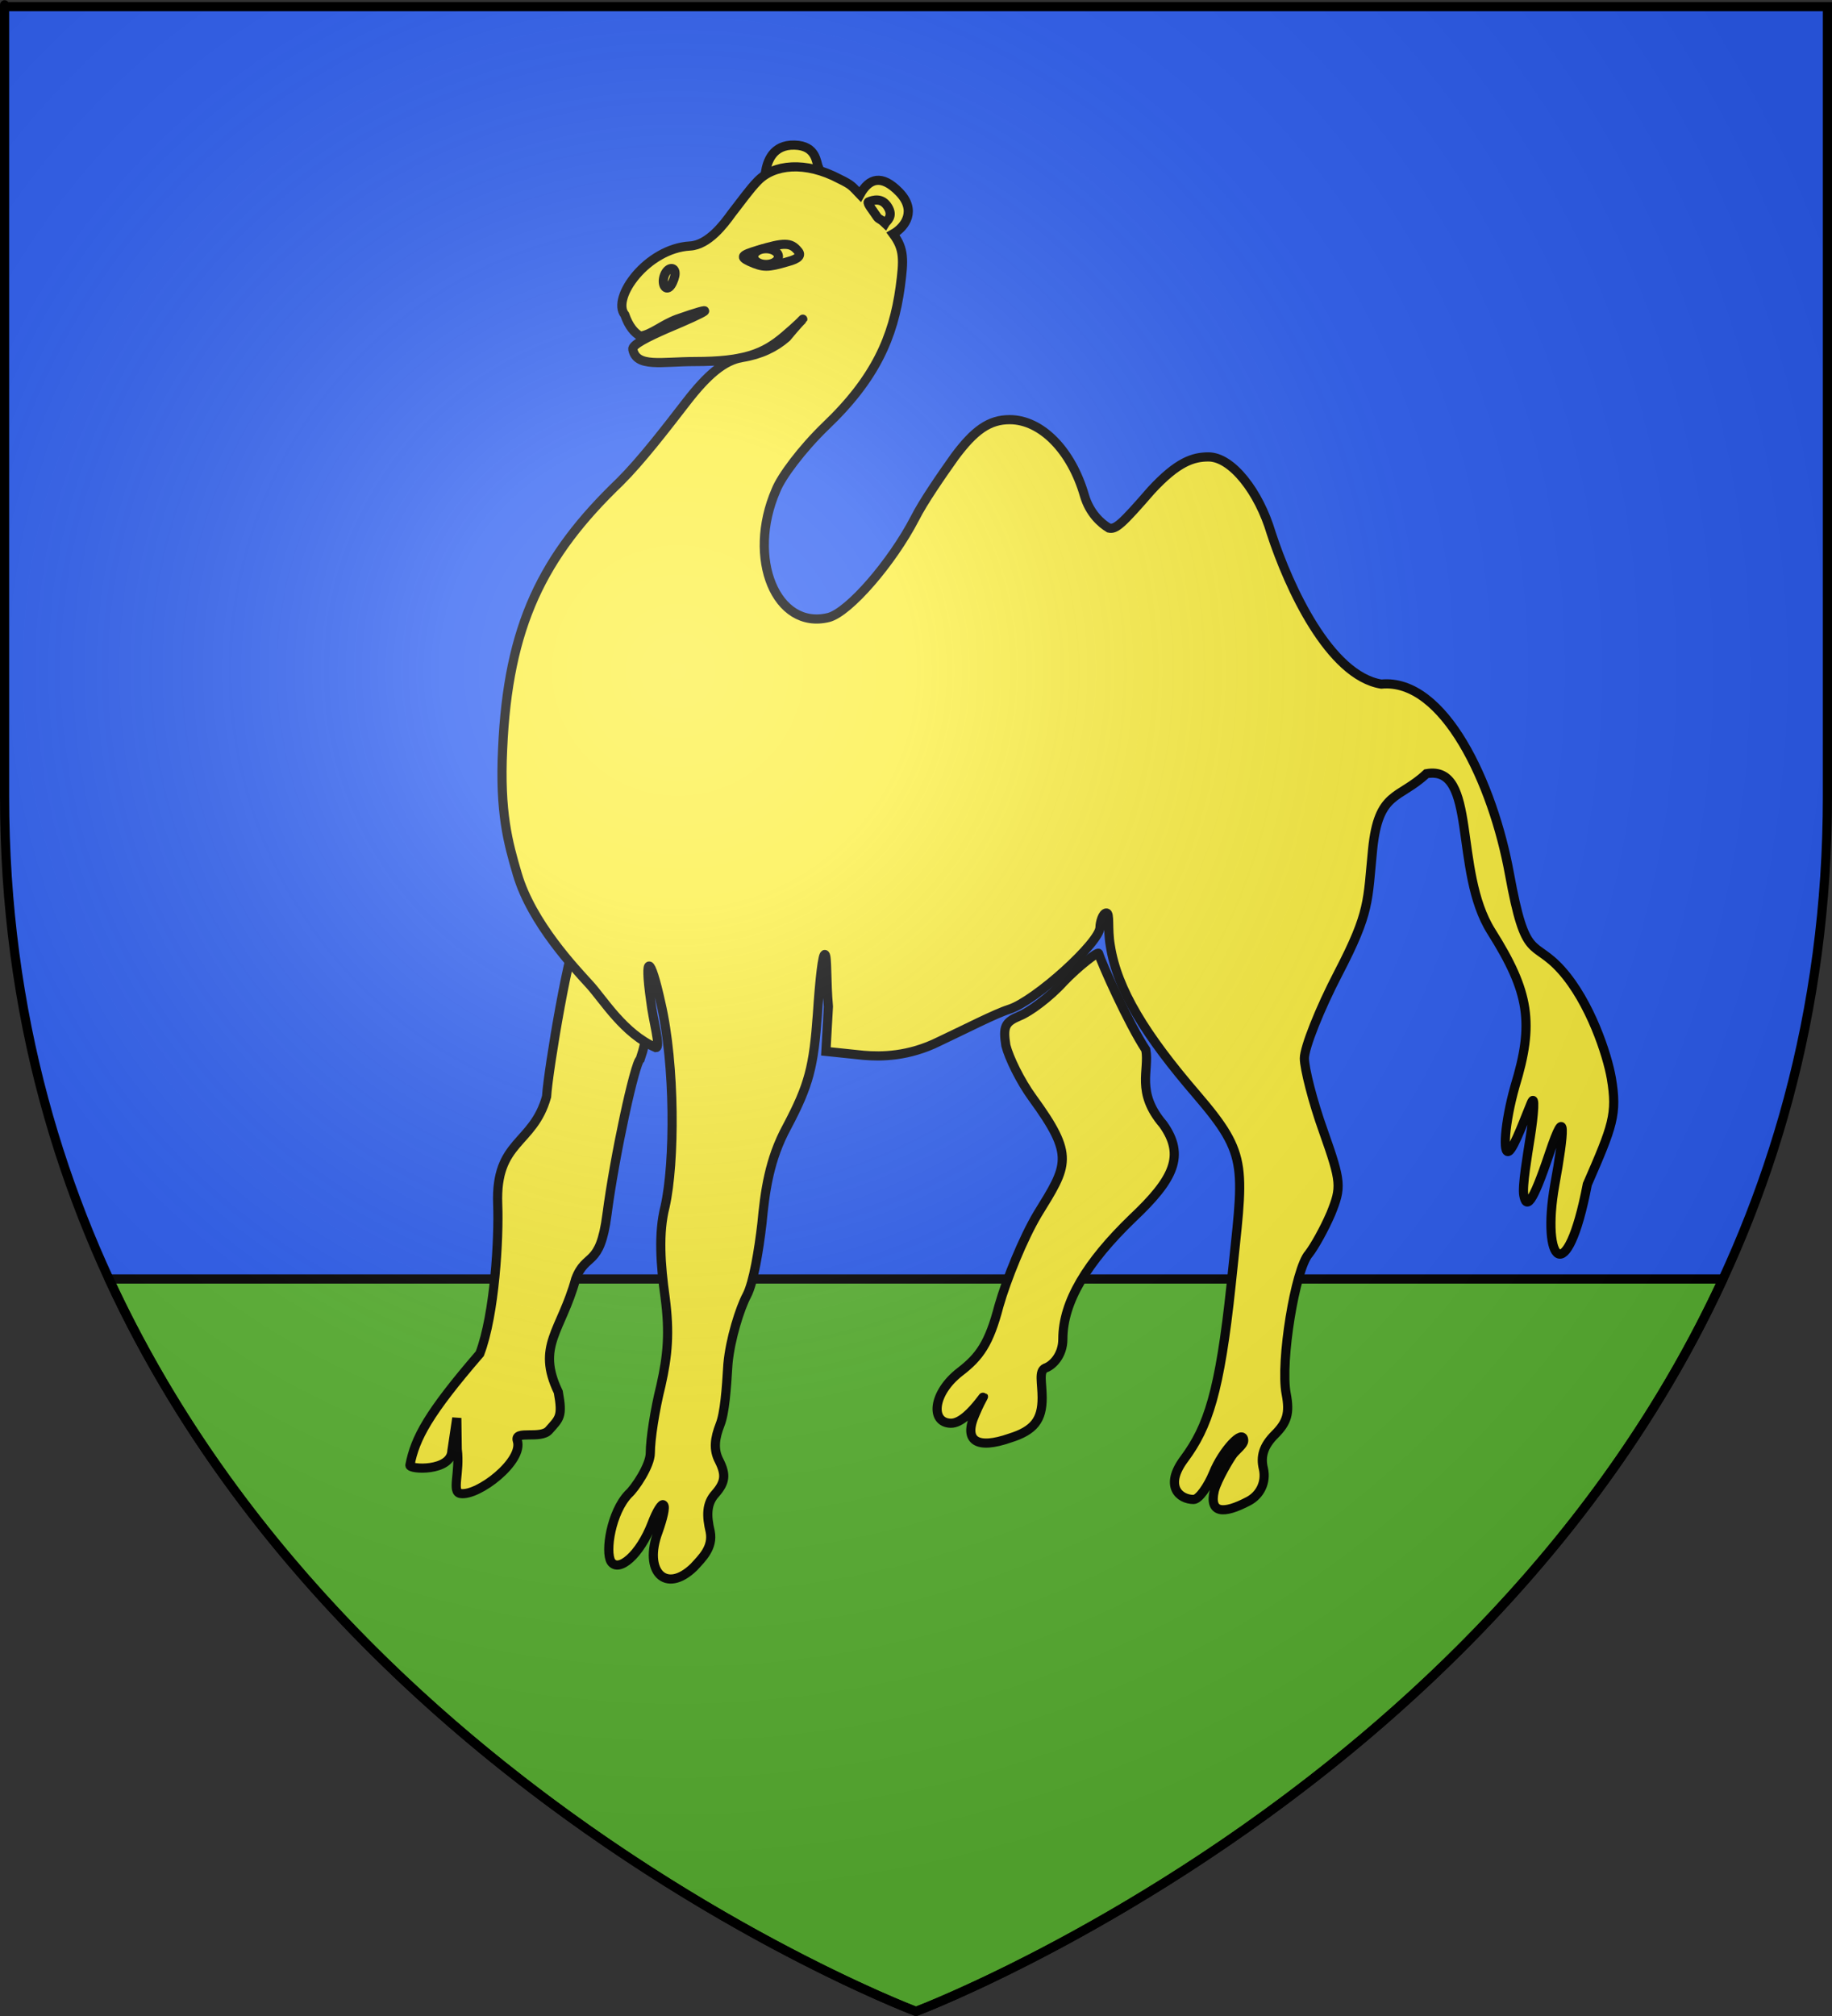 <?xml version="1.0" encoding="UTF-8" standalone="no"?>
<svg
   xmlns:dc="http://purl.org/dc/elements/1.1/"
   xmlns:cc="http://web.resource.org/cc/"
   xmlns:rdf="http://www.w3.org/1999/02/22-rdf-syntax-ns#"
   xmlns:svg="http://www.w3.org/2000/svg"
   xmlns="http://www.w3.org/2000/svg"
   xmlns:xlink="http://www.w3.org/1999/xlink"
   xmlns:sodipodi="http://sodipodi.sourceforge.net/DTD/sodipodi-0.dtd"
   xmlns:inkscape="http://www.inkscape.org/namespaces/inkscape"
   height="660"
   width="600"
   version="1.0"
   id="svg2"
   sodipodi:version="0.32"
   inkscape:version="0.45.1"
   sodipodi:docname="Blason_Le_Poil.svg"
   sodipodi:docbase="C:\monAtelierGraphique\Blasons"
   inkscape:export-filename="/Users/olivier/Desktop/Blason Rouge/Blason_Vide_3D.png"
   inkscape:export-xdpi="144"
   inkscape:export-ydpi="144"
   inkscape:output_extension="org.inkscape.output.svg.inkscape">
  <rect width="100%" height="100%" fill="#333333" stroke="none"/>
  <sodipodi:namedview
     inkscape:window-height="750"
     inkscape:window-width="1280"
     inkscape:pageshadow="2"
     inkscape:pageopacity="0.0"
     guidetolerance="10.0"
     gridtolerance="10.0"
     objecttolerance="10.0"
     borderopacity="1.0"
     bordercolor="#666666"
     pagecolor="#ffffff"
     id="base"
     showgrid="false"
     height="660px"
     inkscape:zoom="0.1575"
     inkscape:cx="619.43828"
     inkscape:cy="275.17695"
     inkscape:window-x="-8"
     inkscape:window-y="-8"
     inkscape:current-layer="layer4" />
  <desc
     id="desc4">Flag of Canton of Valais (Wallis)</desc>
  <defs
     id="defs6">
    <linearGradient
       id="linearGradient2893">
      <stop
         style="stop-color:white;stop-opacity:0.314;"
         offset="0"
         id="stop2895" />
      <stop
         id="stop2897"
         offset="0.19"
         style="stop-color:white;stop-opacity:0.251;" />
      <stop
         style="stop-color:#6b6b6b;stop-opacity:0.125;"
         offset="0.6"
         id="stop2901" />
      <stop
         style="stop-color:black;stop-opacity:0.125;"
         offset="1"
         id="stop2899" />
    </linearGradient>
    <linearGradient
       id="linearGradient2885">
      <stop
         id="stop2887"
         offset="0"
         style="stop-color:white;stop-opacity:1;" />
      <stop
         style="stop-color:white;stop-opacity:1;"
         offset="0.229"
         id="stop2891" />
      <stop
         id="stop2889"
         offset="1"
         style="stop-color:black;stop-opacity:1;" />
    </linearGradient>
    <linearGradient
       id="linearGradient2955">
      <stop
         id="stop2867"
         offset="0"
         style="stop-color:#fd0000;stop-opacity:1;" />
      <stop
         style="stop-color:#e77275;stop-opacity:0.659;"
         offset="0.5"
         id="stop2873" />
      <stop
         style="stop-color:black;stop-opacity:0.323;"
         offset="1"
         id="stop2959" />
    </linearGradient>
    <radialGradient
       inkscape:collect="always"
       xlink:href="#linearGradient2955"
       id="radialGradient2961"
       cx="225.524"
       cy="218.901"
       fx="225.524"
       fy="218.901"
       r="300"
       gradientTransform="matrix(-4.167939e-4,2.183,-1.884,-3.599562e-4,615.597,-289.121)"
       gradientUnits="userSpaceOnUse" />
    <polygon
       id="star"
       transform="scale(53,53)"
       points="0,-1 0.588,0.809 -0.951,-0.309 0.951,-0.309 -0.588,0.809 0,-1 " />
    <clipPath
       id="clip">
      <path
         d="M 0,-200 L 0,600 L 300,600 L 300,-200 L 0,-200 z "
         id="path10" />
    </clipPath>
    <radialGradient
       inkscape:collect="always"
       xlink:href="#linearGradient2955"
       id="radialGradient1911"
       gradientUnits="userSpaceOnUse"
       gradientTransform="matrix(-4.167939e-4,2.183,-1.884,-3.599562e-4,615.597,-289.121)"
       cx="225.524"
       cy="218.901"
       fx="225.524"
       fy="218.901"
       r="300" />
    <radialGradient
       inkscape:collect="always"
       xlink:href="#linearGradient2955"
       id="radialGradient2865"
       gradientUnits="userSpaceOnUse"
       gradientTransform="matrix(0,1.749,-1.593,-1.049767e-7,551.788,-191.29)"
       cx="225.524"
       cy="218.901"
       fx="225.524"
       fy="218.901"
       r="300" />
    <radialGradient
       inkscape:collect="always"
       xlink:href="#linearGradient2955"
       id="radialGradient2871"
       gradientUnits="userSpaceOnUse"
       gradientTransform="matrix(0,1.386,-1.323,-5.741131e-8,-158.082,-109.541)"
       cx="225.524"
       cy="218.901"
       fx="225.524"
       fy="218.901"
       r="300" />
    <radialGradient
       inkscape:collect="always"
       xlink:href="#linearGradient2893"
       id="radialGradient3163"
       gradientUnits="userSpaceOnUse"
       gradientTransform="matrix(1.353,0,0,1.349,-77.629,-85.747)"
       cx="221.445"
       cy="226.331"
       fx="221.445"
       fy="226.331"
       r="300" />
  </defs>
  <g
     inkscape:groupmode="layer"
     id="layer3"
     inkscape:label="Fond écu"
     style="display:inline"
     sodipodi:insensitive="true">
    <path
       id="path2855"
       style="fill:#2b5df2;fill-opacity:1;fill-rule:evenodd;stroke:none;stroke-width:1px;stroke-linecap:butt;stroke-linejoin:miter;stroke-opacity:1"
       d="M 300,658.5 C 300,658.5 598.5,546.18 598.5,260.728 C 598.5,-24.723 598.5,2.176 598.5,2.176 L 1.5,2.176 L 1.5,260.728 C 1.5,546.18 300,658.5 300,658.5 z "
       sodipodi:nodetypes="cccccc" />
    <path
       style="fill:#5ab532;fill-opacity:1;fill-rule:nonzero;stroke:#000000;stroke-width:3;stroke-linecap:round;stroke-linejoin:round;stroke-miterlimit:4;stroke-dashoffset:0;stroke-opacity:1"
       d="M 35.719,418.719 C 114.101,588.525 300,658.5 300,658.5 C 300,658.5 485.899,588.525 564.281,418.719 L 35.719,418.719 z "
       id="rect4358" />
  </g>
  <g
     inkscape:groupmode="layer"
     id="layer4"
     inkscape:label="Meubles"
     sodipodi:insensitive="true">
    <g
       id="g7299"
       transform="translate(-590.476,12.698)"
       style="fill:#fcef3c;fill-opacity:1;stroke:#000000;stroke-width:3;stroke-miterlimit:4;stroke-dasharray:none;stroke-opacity:1">
      <path
         sodipodi:nodetypes="cscscccccccczcccc"
         d="M 769.486,346.315 C 765.097,362.185 752.656,360.559 753.481,381.599 C 753.91,392.532 752.538,417.589 747.61,430.477 C 730.794,449.967 726.437,458.07 724.732,466.965 C 724.451,468.429 738.237,469.166 738.485,462.227 L 740.079,451.539 L 740.224,461.731 C 741.217,469.414 738.29,475.75 741.27,476.246 C 746.983,477.238 762.121,465.58 759.885,458.888 C 758.892,455.418 767.48,458.564 770.213,455.59 C 773.69,451.624 774.815,451.213 773.324,443.033 C 766.034,427.914 774.306,423.116 779.025,406.014 C 782.357,397.099 786.969,402.554 789.261,384.938 C 791.756,365.762 798.404,335.068 800.142,334.078 C 804.807,320.487 800.653,314.848 794.195,308.156 C 785.756,297.629 784.523,289.937 780.052,292.697 C 777.319,294.185 769.991,337.685 769.486,346.315 z "
         style="fill:#fcef3c;fill-opacity:1;fill-rule:evenodd;stroke:#000000;stroke-width:3;stroke-miterlimit:4;stroke-dasharray:none;stroke-opacity:1"
         id="path2359" />
      <path
         d="M 841.186,43.63 C 841.186,44.869 847.819,44.09 851.296,44.09 C 854.774,44.09 859.508,43.483 858.514,41.996 C 857.769,40.509 857.936,35 850.711,34.808 C 843.489,34.616 841.762,40.221 841.186,43.63 z "
         style="fill:#fcef3c;fill-opacity:1;fill-rule:evenodd;stroke:#000000;stroke-width:3;stroke-miterlimit:4;stroke-dasharray:none;stroke-opacity:1"
         id="path2363" />
      <path
         sodipodi:nodetypes="ccccccssccczzccscccscccccccsccccsccccssccsscccsccccccscccccccccccscccccccccssccccscsccccsccccscsc"
         d="M 1057.66,240.592 C 1074.551,237.618 1066.348,272.357 1078.889,292.254 C 1091.429,312.151 1092.975,322.307 1086.618,343.033 C 1083.251,355.001 1082.604,365.551 1084.645,364.184 C 1086.346,363.256 1090.51,351.805 1091.911,348.544 C 1093.408,344.797 1092.787,352.516 1091.643,359.617 C 1090.691,365.745 1088.987,375.614 1089.526,378.558 C 1090.329,382.951 1092.14,382.16 1097.899,364.966 C 1103.659,347.772 1102.816,357.99 1099.662,375.305 C 1095.221,400.449 1103.608,410.106 1110.339,375.034 C 1118.65,355.955 1120.2,352.058 1118.21,340.3 C 1116.917,332.72 1111.277,315.44 1101.88,304.923 C 1092.484,294.406 1090.181,302.769 1084.826,273.353 C 1079.471,243.938 1063.532,209.28 1042.86,211.265 C 1025.872,208.47 1012.567,179.546 1006.788,161.775 C 1002.813,148.391 993.96,136.888 986.26,136.888 C 981.292,136.888 976.188,138.436 967.494,147.854 C 957.807,159.008 955.9,160.687 953.656,160.186 C 951.172,158.699 947.366,155.442 945.627,149.493 C 941.405,134.87 931.59,124.688 921.158,124.688 C 914.451,124.688 909.604,128.153 903.146,136.828 C 898.923,142.776 892.826,151.562 890.094,157.015 C 882.642,171.39 868.555,187.728 861.848,189.463 C 844.709,193.677 834.925,170.116 844.612,147.809 C 846.351,143.348 853.146,134.258 860.846,126.823 C 877.24,111.208 883.041,97.581 885.277,81.47 C 886.519,72.3 886.652,68.824 882.977,63.883 C 887.153,61.495 890.666,56.092 884.99,50.223 C 879.268,44.307 875.122,45.594 872.139,50.988 C 869.44,48.186 869.539,47.91 865.413,45.896 C 854.236,39.947 843.861,41.1 838.644,46.553 C 836.16,49.032 832.763,53.797 830.031,57.267 C 827.547,60.737 822.434,67.51 816.473,67.838 C 802.356,68.617 790.634,84.91 795.105,90.363 C 796.433,94.152 798.2,96.243 800.21,97.368 C 803.874,96.819 807.324,93.612 812.194,91.789 C 826.352,86.832 822.925,88.982 808.766,94.93 C 802.556,97.657 797.448,100.192 797.725,101.653 C 798.878,107.753 807.099,105.669 818.028,105.669 C 834.422,105.669 840.67,103.003 847.377,97.303 C 855.574,90.363 855.015,89.394 848.103,97.797 C 844.387,101.052 839.654,103.347 833.607,104.329 C 827.692,105.289 822.197,109.929 815.226,118.952 C 808.355,127.845 800.481,138.067 793.526,145.007 C 768.19,169.296 756.829,192.124 755.09,232.524 C 754.097,253.344 756.9,263.258 759.881,273.42 C 764.6,289.531 778.945,304.531 783.589,309.638 C 788.233,314.745 794.74,325.66 805.278,330.275 C 807.017,330.275 804.302,321.392 803.556,314.7 C 801.41,299.581 803.429,299.804 806.907,315.667 C 811.626,335.99 811.522,367.938 808.293,382.314 C 806.058,390.989 806.827,401.449 808.317,412.107 C 809.807,423.508 809.174,430.974 806.939,440.888 C 804.952,448.819 803.461,458.486 803.461,462.947 C 803.461,467.161 798.319,474.672 796.332,476.407 C 790.619,482.356 788.614,495.325 790.601,498.547 C 793.085,502.265 800.079,496.377 804.053,485.967 C 805.544,482.002 807.282,479.275 807.779,480.019 C 808.524,480.514 807.531,484.48 806.04,488.694 C 801.073,501.83 808.524,509.265 817.715,500.343 C 820.447,497.368 824.076,493.954 823.082,488.749 C 821.84,483.544 821.816,479.498 824.797,476.276 C 828.026,472.558 828.275,470.054 826.039,465.593 C 824.052,461.875 824.572,458.157 826.311,453.696 C 827.802,449.978 828.387,442.234 828.884,433.807 C 829.629,425.628 832.826,415.602 835.061,411.389 C 837.297,407.175 839.012,396.381 840.005,387.954 C 840.999,377.544 842.305,366.998 848.267,356.092 C 855.47,342.46 856.96,336.512 858.202,319.162 C 858.948,307.761 859.941,299.086 860.686,299.829 C 861.431,300.325 861.042,308.416 861.788,316.843 L 860.967,331.506 L 873.354,332.794 C 879.067,333.289 888.103,333.21 898.039,328.253 C 906.484,324.287 916.373,319.17 921.092,317.683 C 929.537,314.956 950.74,295.808 950.74,290.851 C 950.74,289.364 951.597,286.197 952.839,286.197 C 954.081,286.197 953.125,291.202 954.118,296.903 C 956.354,311.278 965.685,326.27 982.327,345.602 C 999.963,366.174 997.652,368.796 993.677,407.957 C 989.951,443.152 986.076,454.449 978.376,464.859 C 971.669,473.782 976.685,478.198 981.404,478.198 C 983.143,478.198 986.124,473.822 987.862,469.609 C 990.843,462.173 997.798,454.738 997.798,458.951 C 997.798,460.19 995.651,461.789 994.409,463.276 C 993.416,464.515 989.178,471.557 988.184,475.274 C 986.446,482.71 990.988,483.18 999.433,478.719 C 1003.159,476.736 1005.25,472.583 1004.256,468.122 C 1003.263,464.156 1004.256,460.686 1007.982,456.968 C 1011.956,453.003 1012.95,450.028 1011.708,443.584 C 1009.721,433.174 1014.689,402.688 1019.16,397.731 C 1020.898,395.501 1024.127,389.8 1026.363,384.595 C 1029.841,375.92 1029.841,374.433 1023.879,357.579 C 1020.402,347.913 1017.669,337.007 1017.669,333.785 C 1017.669,330.315 1022.637,317.675 1028.847,305.778 C 1039.279,285.702 1038.321,282.394 1040.024,265.378 C 1041.946,246.178 1048.556,249.129 1057.66,240.592 z "
         style="fill:#fcef3c;fill-opacity:1;fill-rule:evenodd;stroke:#000000;stroke-width:3;stroke-miterlimit:4;stroke-dasharray:none;stroke-opacity:1"
         id="path7294" />
      <path
         d="M 874.871,53.427 C 874.338,53.769 876.505,56.404 877.466,57.899 C 878.426,59.393 878.323,58.473 880.359,60.422 C 880.793,59.691 883.206,58.241 881.293,55.083 C 879.381,51.927 876.495,52.733 874.871,53.427 z "
         style="fill:#fcef3c;fill-opacity:1;fill-rule:evenodd;stroke:#000000;stroke-width:3;stroke-miterlimit:4;stroke-dasharray:none;stroke-opacity:1"
         id="path3334" />
      <path
         d="M 938.789,308.768 C 934.318,313.725 927.611,318.682 924.382,319.921 C 919.663,321.904 918.917,323.391 919.911,329.588 C 920.904,333.553 924.63,341.237 928.605,346.689 C 942.514,365.774 940.224,368.667 930.288,384.778 C 925.569,392.709 920.144,406.093 917.66,414.768 C 914.431,427.161 911.314,431.486 904.856,436.443 C 895.914,443.383 895.123,453.056 901.827,453.246 C 905.216,453.343 908.982,449.053 910.969,446.574 C 913.949,442.857 912.316,444.313 909.832,450.262 C 905.857,459.185 910.536,461.825 921.217,458.107 C 929.165,455.629 931.793,452.123 931.793,444.936 C 931.793,439.978 930.592,436.165 932.827,435.173 C 935.063,434.43 938.571,431.137 938.571,425.684 C 938.571,413.539 946.475,400.522 961.378,386.146 C 975.04,373.258 978.635,365.574 971.431,355.412 C 962.376,344.826 966.984,337.686 965.742,330.994 C 959.996,322.256 951.3,302.768 950.287,299.437 C 950.071,298.724 943.508,303.811 938.789,308.768 z "
         style="fill:#fcef3c;fill-opacity:1;fill-rule:evenodd;stroke:#000000;stroke-width:3;stroke-miterlimit:4;stroke-dasharray:none;stroke-opacity:1"
         id="path8" />
      <path
         d="M 851.749,69.39 C 853.16,70.882 852.031,72.055 848.361,73.014 C 841.868,74.933 840.457,74.933 835.94,72.908 C 832.835,71.415 833.117,70.882 838.763,69.177 C 847.232,66.618 849.49,66.618 851.749,69.39 z "
         style="fill:#fcef3c;fill-opacity:1;fill-rule:evenodd;stroke:#000000;stroke-width:3;stroke-miterlimit:4;stroke-dasharray:none;stroke-opacity:1"
         id="path7288" />
      <path
         d="M 811.567,76.843 C 811.567,77.828 810.988,79.517 810.264,80.642 C 808.671,83.035 806.932,80.502 808.091,77.406 C 809.105,74.732 811.567,74.451 811.567,76.843 z "
         style="fill:#fcef3c;fill-opacity:1;fill-rule:evenodd;stroke:#000000;stroke-width:3;stroke-miterlimit:4;stroke-dasharray:none;stroke-opacity:1"
         id="path2348" />
      <path
         d="M 837.313,71.301 C 837.313,72.732 839.13,73.893 841.368,73.893 C 843.607,73.893 845.423,72.732 845.423,71.301 C 845.423,69.869 843.607,68.708 841.368,68.708 C 839.13,68.708 837.313,69.869 837.313,71.301 z "
         style="fill:#fcef3c;fill-opacity:1;fill-rule:evenodd;stroke:#000000;stroke-width:3;stroke-linecap:butt;stroke-linejoin:round;stroke-miterlimit:4;stroke-dasharray:none;stroke-dashoffset:0;stroke-opacity:1"
         id="path3336" />
    </g>
  </g>
  <g
     inkscape:groupmode="layer"
     id="layer2"
     inkscape:label="Reflet final"
     sodipodi:insensitive="true">
    <path
       sodipodi:nodetypes="cccccc"
       d="M 300,658.5 C 300,658.5 598.5,546.18 598.5,260.728 C 598.5,-24.723 598.5,2.176 598.5,2.176 L 1.5,2.176 L 1.5,260.728 C 1.5,546.18 300,658.5 300,658.5 z "
       style="opacity:1;fill:url(#radialGradient3163);fill-opacity:1;fill-rule:evenodd;stroke:none;stroke-width:1px;stroke-linecap:butt;stroke-linejoin:miter;stroke-opacity:1"
       id="path2875"
       inkscape:export-xdpi="144"
       inkscape:export-ydpi="144" />
  </g>
  <g
     inkscape:groupmode="layer"
     id="layer1"
     inkscape:label="Contour final"
     sodipodi:insensitive="true">
    <path
       sodipodi:nodetypes="cccccc"
       d="M 300,658.5 C 300,658.5 1.5,546.18 1.5,260.728 C 1.5,-24.723 1.5,2.176 1.5,2.176 L 598.5,2.176 L 598.5,260.728 C 598.5,546.18 300,658.5 300,658.5 z "
       style="opacity:1;fill:none;fill-opacity:1;fill-rule:evenodd;stroke:#000000;stroke-width:3;stroke-linecap:butt;stroke-linejoin:miter;stroke-miterlimit:4;stroke-dasharray:none;stroke-opacity:1"
       id="path1411"
       inkscape:export-xdpi="144"
       inkscape:export-ydpi="144" />
  </g>
</svg>
